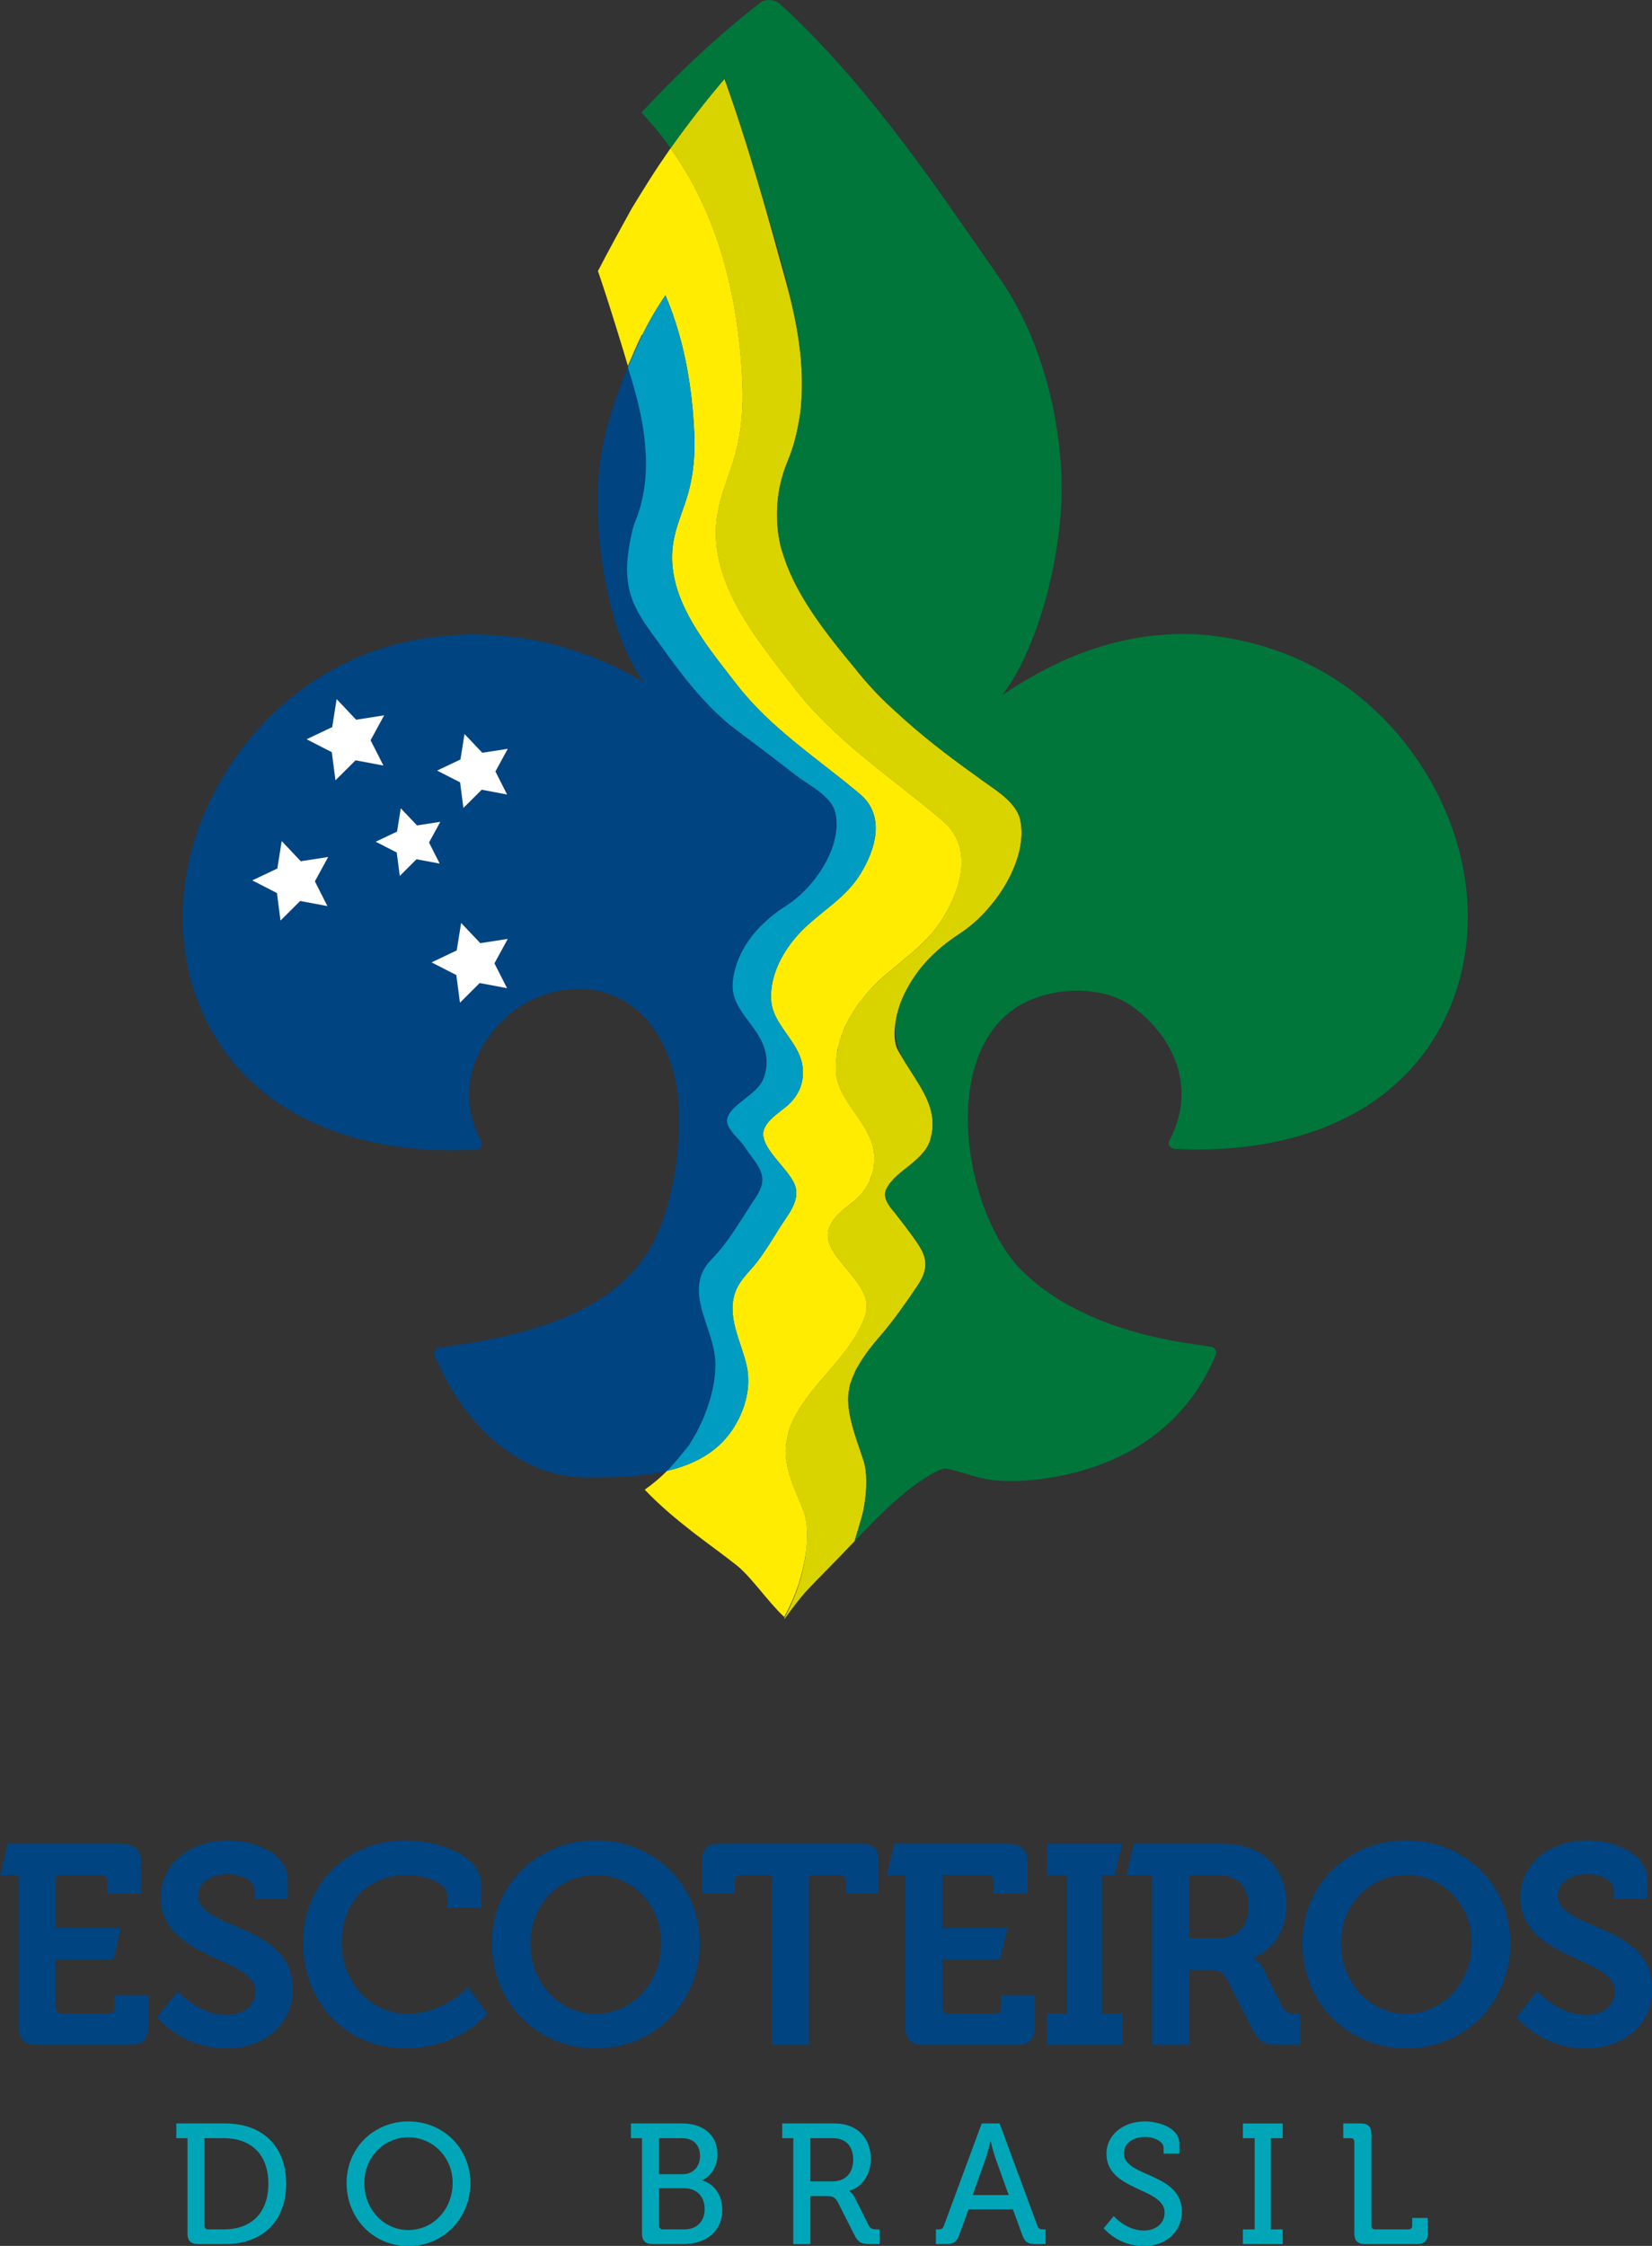 <?xml version="1.0" encoding="UTF-8" standalone="no"?>
<!-- Created with Inkscape (http://www.inkscape.org/) -->

<svg
   xmlns:dc="http://purl.org/dc/elements/1.1/"
   xmlns:cc="http://creativecommons.org/ns#"
   xmlns:rdf="http://www.w3.org/1999/02/22-rdf-syntax-ns#"
   xmlns:svg="http://www.w3.org/2000/svg"
   xmlns="http://www.w3.org/2000/svg"
   xmlns:sodipodi="http://sodipodi.sourceforge.net/DTD/sodipodi-0.dtd"
   xmlns:inkscape="http://www.inkscape.org/namespaces/inkscape"
   width="280.545mm"
   height="381.305mm"
   viewBox="0 0 994.056 1351.08"
   id="svg4757"
   version="1.1"
   inkscape:version="0.91 r13725"
   sodipodi:docname="escoteiros_do_brasil.svg">
  <rect x="0" y="0" width="994.056" height="1351.08" fill="#333333" stroke="none"/>
  <defs
     id="defs4759" />
  <sodipodi:namedview
     id="base"
     pagecolor="#ffffff"
     bordercolor="#666666"
     borderopacity="1.0"
     inkscape:pageopacity="0.0"
     inkscape:pageshadow="2"
     inkscape:zoom="0.35"
     inkscape:cx="-35.115087"
     inkscape:cy="817.15134"
     inkscape:document-units="px"
     inkscape:current-layer="layer1"
     showgrid="false"
     fit-margin-top="0"
     fit-margin-left="0"
     fit-margin-right="0"
     fit-margin-bottom="0"
     inkscape:window-width="1600"
     inkscape:window-height="874"
     inkscape:window-x="1280"
     inkscape:window-y="0"
     inkscape:window-maximized="1" />
  <g
     inkscape:label="Camada 1"
     inkscape:groupmode="layer"
     id="layer1"
     transform="translate(39.885,1.566)">
    <g
       transform="matrix(4.838,0,0,4.838,-1543.033,-273.903)"
       id="Layer1001">
      <g
         id="Layer1002">
        <path
           inkscape:connector-curvature="0"
           id="path7"
           style="fill:#00a6b7;fill-rule:evenodd"
           d="m 334.012,322.158 -1.385,0 0,-1.83 6.075,0 c 4.567,0 7.582,2.742 7.582,7.479 0,4.76 -3.015,7.518 -7.582,7.518 l -3.334,0 c -0.958,0 -1.356,-0.402 -1.356,-1.357 l 0,-11.809 z m 2.589,11.342 0,0 1.953,0 c 3.338,0 5.522,-1.998 5.522,-5.693 0,-3.671 -2.209,-5.648 -5.522,-5.648 l -2.421,0 0,10.876 c 0,0.295 0.171,0.466 0.468,0.466 z" />
        <path
           inkscape:connector-curvature="0"
           id="path9"
           style="fill:#00a6b7;fill-rule:evenodd"
           d="m 361.491,320.076 c 4.335,0 7.711,3.335 7.711,7.647 0,4.419 -3.376,7.859 -7.711,7.859 -4.332,0 -7.687,-3.439 -7.687,-7.859 0,-4.312 3.355,-7.647 7.687,-7.647 z m 0,13.507 0,0 c 3.041,0 5.504,-2.548 5.504,-5.859 0,-3.208 -2.463,-5.673 -5.504,-5.673 -3.034,0 -5.48,2.465 -5.48,5.673 0,3.312 2.445,5.859 5.48,5.859 z" />
        <path
           inkscape:connector-curvature="0"
           id="path11"
           style="fill:#00a6b7;fill-rule:evenodd"
           d="m 390.546,322.158 -1.38,0 0,-1.83 6.413,0 c 2.526,0 4.352,1.407 4.352,3.826 0,1.635 -0.87,2.739 -1.867,3.229 l 0,0.042 c 1.591,0.465 2.461,1.951 2.461,3.635 0,2.822 -2.163,4.264 -4.819,4.264 l -3.804,0 c -0.956,0 -1.356,-0.402 -1.356,-1.357 l 0,-11.809 z m 5.054,4.482 0,0 c 1.316,0 2.164,-0.959 2.164,-2.269 0,-1.322 -0.804,-2.213 -2.206,-2.213 l -2.889,0 0,4.482 2.931,0 z m -2.465,6.86 0,0 2.679,0 c 1.591,0 2.526,-1.02 2.526,-2.547 0,-1.533 -0.997,-2.572 -2.526,-2.572 l -3.145,0 0,4.653 c 0,0.295 0.169,0.466 0.466,0.466 z" />
        <path
           inkscape:connector-curvature="0"
           id="path13"
           style="fill:#00a6b7;fill-rule:evenodd"
           d="m 409.362,322.158 -1.381,0 0,-1.83 6.543,0 c 2.632,0 4.476,1.659 4.476,4.402 0,2.504 -1.634,3.735 -2.694,3.97 l 0,0.041 c 0,0 0.38,0.19 0.638,0.68 l 1.804,3.592 c 0.212,0.444 0.554,0.488 1.064,0.488 l 0.274,0 0,1.824 -1.039,0 c -1.17,0 -1.595,-0.147 -2.081,-1.123 l -2.04,-4.035 c -0.384,-0.703 -0.658,-0.811 -1.488,-0.811 l -1.957,0 0,5.97 -2.119,0 0,-13.166 z m 4.884,5.372 0,0 c 1.615,0 2.568,-1.038 2.568,-2.718 0,-1.677 -0.953,-2.654 -2.523,-2.654 l -2.81,0 0,5.372 2.765,0 z" />
        <path
           inkscape:connector-curvature="0"
           id="path15"
           style="fill:#00a6b7;fill-rule:evenodd"
           d="m 427.1,333.5 0.295,0 c 0.382,0 0.576,-0.086 0.703,-0.466 l 4.698,-12.706 2.228,0 4.696,12.706 c 0.122,0.38 0.337,0.466 0.697,0.466 l 0.324,0 0,1.824 -1.196,0 c -1.06,0 -1.399,-0.254 -1.741,-1.231 l -1.125,-3.082 -5.519,0 -1.127,3.082 c -0.36,0.977 -0.7,1.231 -1.762,1.231 l -1.17,0 0,-1.824 z m 9.05,-4.272 0,0 -1.636,-4.566 c -0.279,-0.785 -0.597,-2.1 -0.597,-2.1 l -0.042,0 c 0,0 -0.295,1.314 -0.571,2.1 l -1.634,4.566 4.48,0 z" />
        <path
           inkscape:connector-curvature="0"
           id="path17"
           style="fill:#00a6b7;fill-rule:evenodd"
           d="m 449.222,331.846 c 0,0 1.528,1.8 3.759,1.8 1.404,0 2.567,-0.848 2.567,-2.231 0,-3.142 -7.238,-2.656 -7.238,-7.326 0,-2.25 1.975,-4.014 4.798,-4.014 1.592,0 4.27,0.723 4.27,2.761 l 0,1.23 -1.957,0 0,-0.699 c 0,-0.785 -1.122,-1.357 -2.313,-1.357 -1.613,0 -2.633,0.891 -2.633,2.015 0,3.035 7.221,2.358 7.221,7.285 0,2.289 -1.785,4.269 -4.757,4.269 -3.186,0 -4.971,-2.229 -4.971,-2.229 l 1.254,-1.507 z" />
        <path
           inkscape:connector-curvature="0"
           id="path19"
           style="fill:#00a6b7;fill-rule:evenodd"
           d="m 465.279,333.5 1.467,0 0,-11.342 -1.467,0 0,-1.83 4.95,0 0,1.83 -1.468,0 0,11.342 1.468,0 0,1.824 -4.95,0 0,-1.824 z" />
        <path
           inkscape:connector-curvature="0"
           id="path21"
           style="fill:#00a6b7;fill-rule:evenodd"
           d="m 479.144,322.628 c 0,-0.324 -0.172,-0.47 -0.469,-0.47 l -0.913,0 0,-1.83 2.146,0 c 0.954,0 1.356,0.405 1.356,1.362 l 0,11.344 c 0,0.295 0.171,0.466 0.47,0.466 l 4.14,0 c 0.301,0 0.47,-0.171 0.47,-0.466 l 0,-0.96 1.93,0 0,1.893 c 0,0.955 -0.403,1.357 -1.361,1.357 l -6.412,0 c -0.954,0 -1.357,-0.402 -1.357,-1.357 l 0,-11.338 z" />
      </g>
      <g
         id="Layer1003">
        <path
           inkscape:connector-curvature="0"
           id="path24"
           style="fill:#004482;fill-rule:evenodd"
           d="m 313.012,289.468 -2.292,0 0.927,-3.91 14.187,0 c 1.657,0 2.393,0.738 2.393,2.395 l 0,3.805 -4.19,0 0,-1.514 c 0,-0.496 -0.281,-0.775 -0.773,-0.775 l -5.637,0 0,6.551 8.102,0 -0.929,3.915 -7.173,0 0,5.948 c 0,0.492 0.28,0.775 0.774,0.775 l 5.774,0 c 0.497,0 0.776,-0.283 0.776,-0.775 l 0,-1.514 4.194,0 0,3.807 c 0,1.69 -0.742,2.396 -2.396,2.396 l -11.344,0 c -1.689,0 -2.393,-0.707 -2.393,-2.396 l 0,-18.707 z" />
        <path
           inkscape:connector-curvature="0"
           id="path26"
           style="fill:#004482;fill-rule:evenodd"
           d="m 332.811,303.875 c 0,0 2.573,2.958 6.061,2.958 1.899,0 3.594,-1.021 3.594,-2.958 0,-4.261 -11.768,-3.911 -11.768,-11.694 0,-4.052 3.522,-7.045 8.35,-7.045 2.921,0 7.434,1.374 7.434,4.933 l 0,2.321 -4.157,0 0,-1.125 c 0,-1.162 -1.657,-1.938 -3.313,-1.938 -2.114,0 -3.667,1.095 -3.667,2.677 0,4.264 11.77,3.419 11.77,11.624 0,3.983 -3.065,7.364 -8.313,7.364 -5.531,0 -8.597,-3.875 -8.597,-3.875 l 2.606,-3.241 z" />
        <path
           inkscape:connector-curvature="0"
           id="path28"
           style="fill:#004482;fill-rule:evenodd"
           d="m 361.079,285.136 c 3.203,0 9.475,1.336 9.475,5.601 l 0,2.782 -4.194,0 0,-1.41 c 0,-1.833 -2.994,-2.675 -5.181,-2.675 -4.47,0 -7.992,3.201 -7.992,8.417 0,4.899 3.593,8.842 8.136,8.842 4.719,0 7.573,-3.311 7.573,-3.311 l 2.429,3.311 c 0,0 -3.628,4.299 -10.075,4.299 -7.644,0 -12.855,-5.742 -12.855,-13.14 0,-7.221 5.424,-12.715 12.682,-12.715 z" />
        <path
           inkscape:connector-curvature="0"
           id="path30"
           style="fill:#004482;fill-rule:evenodd"
           d="m 384.803,285.136 c 7.362,0 12.928,5.601 12.928,12.751 0,7.362 -5.565,13.104 -12.928,13.104 -7.366,0 -12.929,-5.742 -12.929,-13.104 0,-7.15 5.563,-12.751 12.929,-12.751 z m 0,21.557 0,0 c 4.508,0 8.136,-3.801 8.136,-8.806 0,-4.793 -3.628,-8.453 -8.136,-8.453 -4.512,0 -8.139,3.66 -8.139,8.453 0,5.005 3.627,8.806 8.139,8.806 z" />
        <path
           inkscape:connector-curvature="0"
           id="path32"
           style="fill:#004482;fill-rule:evenodd"
           d="m 406.69,289.468 -3.836,0 c -0.497,0 -0.775,0.28 -0.775,0.775 l 0,1.514 -4.052,0 0,-3.942 c 0,-1.66 0.564,-2.257 2.254,-2.257 l 17.438,0 c 1.691,0 2.254,0.597 2.254,2.257 l 0,3.942 -4.051,0 0,-1.514 c 0,-0.496 -0.281,-0.775 -0.774,-0.775 l -3.842,0 0,21.104 -4.615,0 0,-21.104 z" />
        <path
           inkscape:connector-curvature="0"
           id="path34"
           style="fill:#004482;fill-rule:evenodd"
           d="m 423.279,289.468 -2.288,0 0.925,-3.91 14.187,0 c 1.653,0 2.396,0.738 2.396,2.395 l 0,3.805 -4.194,0 0,-1.514 c 0,-0.496 -0.281,-0.775 -0.772,-0.775 l -5.641,0 0,6.551 8.105,0 -0.932,3.915 -7.173,0 0,5.948 c 0,0.492 0.287,0.775 0.777,0.775 l 5.777,0 c 0.49,0 0.776,-0.283 0.776,-0.775 l 0,-1.514 4.191,0 0,3.807 c 0,1.69 -0.738,2.396 -2.393,2.396 l -11.344,0 c -1.691,0 -2.396,-0.707 -2.396,-2.396 l 0,-18.707 z" />
        <path
           inkscape:connector-curvature="0"
           id="path36"
           style="fill:#004482;fill-rule:evenodd"
           d="m 440.886,306.658 2.5,0 0,-17.189 -2.5,0 0,-3.91 9.371,0 -0.929,3.91 -1.574,0 0,17.189 2.503,0 0,3.914 -9.371,0 0,-3.914 z" />
        <path
           inkscape:connector-curvature="0"
           id="path38"
           style="fill:#004482;fill-rule:evenodd"
           d="m 453.995,289.468 -3.216,0 0.927,-3.91 11.204,0 c 4.579,0 7.787,2.817 7.787,7.536 0,4.51 -3.103,6.377 -4.155,6.588 l 0,0.074 c 0,0 0.772,0.351 1.229,1.269 l 2.433,4.825 c 0.387,0.737 0.983,0.808 1.759,0.808 l 0.457,0 0,3.914 -2.427,0 c -1.867,0 -2.679,-0.285 -3.489,-1.869 l -3.205,-6.308 c -0.53,-0.983 -1.06,-1.159 -2.36,-1.159 l -2.33,0 0,9.336 -4.615,0 0,-21.104 z m 8.282,7.819 0,0 c 2.324,0 3.696,-1.443 3.696,-3.942 0,-2.469 -1.372,-3.877 -3.626,-3.877 l -3.738,0 0,7.819 3.668,0 z" />
        <path
           inkscape:connector-curvature="0"
           id="path40"
           style="fill:#004482;fill-rule:evenodd"
           d="m 485.609,285.136 c 7.366,0 12.929,5.601 12.929,12.751 0,7.362 -5.563,13.104 -12.929,13.104 -7.362,0 -12.926,-5.742 -12.926,-13.104 0,-7.15 5.563,-12.751 12.926,-12.751 z m 0,21.557 0,0 c 4.512,0 8.14,-3.801 8.14,-8.806 0,-4.793 -3.628,-8.453 -8.14,-8.453 -4.508,0 -8.135,3.66 -8.135,8.453 0,5.005 3.627,8.806 8.135,8.806 z" />
        <path
           inkscape:connector-curvature="0"
           id="path42"
           style="fill:#004482;fill-rule:evenodd"
           d="m 501.903,303.875 c 0,0 2.573,2.958 6.058,2.958 1.903,0 3.597,-1.021 3.597,-2.958 0,-4.261 -11.769,-3.911 -11.769,-11.694 0,-4.052 3.524,-7.045 8.351,-7.045 2.92,0 7.43,1.374 7.43,4.933 l 0,2.321 -4.156,0 0,-1.125 c 0,-1.162 -1.656,-1.938 -3.309,-1.938 -2.116,0 -3.666,1.095 -3.666,2.677 0,4.264 11.767,3.419 11.767,11.624 0,3.983 -3.065,7.364 -8.312,7.364 -5.533,0 -8.598,-3.875 -8.598,-3.875 l 2.607,-3.241 z" />
      </g>
      <g
         id="Layer1004">
        <g
           id="Layer1005">
          <path
             inkscape:connector-curvature="0"
             id="path46"
             style="fill:none"
             d="m 415.647,184.31 c -0.032,0.076 -0.059,0.158 -0.09,0.238 0.147,-0.351 0.318,-0.683 0.463,-1.032 -0.018,0.032 -0.038,0.061 -0.054,0.097 -0.058,0.122 -0.268,0.58 -0.319,0.697 z" />
        </g>
        <g
           id="Layer1006">
          <path
             inkscape:connector-curvature="0"
             id="path49"
             style="fill:none"
             d="m 416.841,182.054 c 0.258,-0.406 0.535,-0.796 0.825,-1.179 -0.076,0.099 -0.159,0.189 -0.227,0.29 -0.207,0.286 -0.401,0.586 -0.598,0.889 z" />
        </g>
        <g
           id="Layer1007">
          <path
             inkscape:connector-curvature="0"
             id="path52"
             style="fill:none"
             d="m 414.781,187.401 c 0.043,-0.314 0.105,-0.622 0.176,-0.933 -0.03,0.135 -0.081,0.262 -0.105,0.397 -0.036,0.174 -0.047,0.358 -0.071,0.536 z" />
        </g>
        <g
           id="Layer1008">
          <path
             inkscape:connector-curvature="0"
             id="path55"
             style="fill:none"
             d="m 415.25,185.408 c 0.059,-0.187 0.114,-0.375 0.182,-0.555 -0.036,0.096 -0.076,0.195 -0.113,0.292 -0.029,0.087 -0.042,0.177 -0.069,0.263 z" />
        </g>
        <g
           id="Layer1009">
          <path
             inkscape:connector-curvature="0"
             id="path58"
             style="fill:none"
             d="m 428.324,169.857 c -0.113,0.205 -0.228,0.399 -0.346,0.593 -2.169,3.543 -5.464,5.359 -8.354,8.172 -0.601,0.587 -1.149,1.225 -1.671,1.884 0.514,-0.652 1.066,-1.279 1.664,-1.863 2.882,-2.814 6.181,-4.629 8.354,-8.172 0.117,-0.191 0.234,-0.392 0.349,-0.592 0.078,-0.125 0.103,-0.157 0.116,-0.213 -0.004,0.01 -0.009,0.022 -0.014,0.024 0,0 -0.011,0.02 -0.099,0.168 z" />
        </g>
        <g
           id="Layer1010">
          <path
             inkscape:connector-curvature="0"
             id="path61"
             style="fill:none"
             d="m 391.88,95.502 c 0.306,-0.525 0.623,-1.042 0.955,-1.553 -0.276,0.424 -0.604,0.952 -0.955,1.553 z" />
        </g>
        <g
           id="Layer1011">
          <path
             inkscape:connector-curvature="0"
             id="path64"
             style="fill:none"
             d="m 404.046,214.163 c 0.317,-0.359 0.635,-0.722 0.922,-1.105 -0.306,0.413 -0.649,0.797 -0.991,1.182 0.024,-0.028 0.045,-0.051 0.069,-0.076 z" />
        </g>
        <g
           id="Layer1012">
          <path
             inkscape:connector-curvature="0"
             id="path67"
             style="fill:none"
             d="m 403.466,230.316 c 0.029,-0.111 0.045,-0.227 0.066,-0.34 -0.026,0.131 -0.048,0.262 -0.083,0.388 0.007,-0.016 0.014,-0.031 0.018,-0.048 z" />
        </g>
        <g
           id="Layer1013">
          <path
             inkscape:connector-curvature="0"
             id="path70"
             style="fill:none"
             d="m 405.862,196.387 c -0.164,0.306 -0.266,0.64 -0.247,1.001 -0.018,-0.361 0.083,-0.696 0.247,-1.001 z" />
        </g>
        <g
           id="Layer1014">
          <path
             inkscape:connector-curvature="0"
             id="path73"
             style="fill:none"
             d="m 392.897,93.852 c 0.173,-0.27 0.346,-0.53 0.526,-0.793 -0.091,0.133 -0.274,0.409 -0.526,0.793 z" />
        </g>
        <g
           id="Layer1015">
          <path
             inkscape:connector-curvature="0"
             id="path76"
             style="fill:none"
             d="m 415.613,206.678 c -0.095,0.074 -0.155,0.143 -0.241,0.225 0.075,-0.07 0.151,-0.14 0.231,-0.209 0.521,-0.421 1.077,-0.812 1.569,-1.267 0.108,-0.096 0.2,-0.203 0.299,-0.306 -0.097,0.094 -0.186,0.199 -0.289,0.293 -0.497,0.452 -1.047,0.842 -1.568,1.265 z" />
        </g>
        <g
           id="Layer1016">
          <path
             inkscape:connector-curvature="0"
             id="path79"
             style="fill:none"
             d="m 425.274,199.876 c -0.49,0.535 -1.084,1.029 -1.667,1.495 -0.026,0.02 -0.052,0.042 -0.076,0.058 1.195,-0.921 2.384,-1.843 2.863,-3.341 0.02,-0.07 0.02,-0.135 0.036,-0.204 -0.017,0.069 -0.029,0.135 -0.052,0.207 -0.211,0.668 -0.611,1.253 -1.104,1.784 z" />
        </g>
        <g
           id="Layer1017">
          <path
             inkscape:connector-curvature="0"
             id="path82"
             style="fill:none"
             d="m 419.005,202.827 c 0.062,-0.153 0.076,-0.32 0.121,-0.479 -0.086,0.28 -0.16,0.566 -0.286,0.833 0.055,-0.119 0.117,-0.233 0.165,-0.354 z" />
        </g>
        <g
           id="Layer1018">
          <path
             inkscape:connector-curvature="0"
             id="path85"
             style="fill:none"
             d="m 402.244,216.697 c 0.151,-0.371 0.357,-0.718 0.585,-1.046 -0.04,0.056 -0.081,0.11 -0.121,0.169 -0.178,0.279 -0.34,0.57 -0.464,0.877 z" />
        </g>
        <g
           id="Layer1019">
          <path
             inkscape:connector-curvature="0"
             id="path88"
             style="fill:none"
             d="m 420.788,204.617 c -0.04,0.289 0.005,0.581 0.115,0.869 0.143,0.383 0.395,0.76 0.683,1.134 0.101,0.126 0.211,0.245 0.318,0.364 -0.1,-0.126 -0.2,-0.252 -0.304,-0.383 -0.289,-0.369 -0.545,-0.746 -0.685,-1.136 -0.113,-0.285 -0.153,-0.577 -0.115,-0.87 0.016,-0.094 0.036,-0.189 0.068,-0.283 0.085,-0.234 0.216,-0.457 0.366,-0.678 -0.155,0.221 -0.294,0.443 -0.375,0.682 -0.038,0.1 -0.059,0.198 -0.072,0.301 z" />
        </g>
        <g
           id="Layer1020">
          <path
             inkscape:connector-curvature="0"
             id="path91"
             style="fill:none"
             d="m 425.519,212.171 c 0.204,0.484 0.308,0.992 0.264,1.551 -0.007,0.074 -0.016,0.151 -0.025,0.227 -0.094,0.649 -0.383,1.371 -0.951,2.209 -0.06,0.087 -0.119,0.182 -0.181,0.276 0.068,-0.096 0.127,-0.189 0.189,-0.281 0.568,-0.832 0.864,-1.554 0.952,-2.203 0.016,-0.082 0.025,-0.168 0.03,-0.248 0.037,-0.554 -0.064,-1.062 -0.263,-1.547 -0.227,-0.56 -0.573,-1.096 -0.969,-1.656 -0.195,-0.283 -0.401,-0.545 -0.608,-0.82 0.206,0.289 0.408,0.565 0.594,0.836 0.393,0.564 0.739,1.099 0.967,1.658 z" />
        </g>
        <g
           id="Layer1021">
          <path
             inkscape:connector-curvature="0"
             id="path94"
             style="fill:none"
             d="m 421.943,202.781 c 0.007,-0.004 0.012,-0.006 0.014,-0.014 -10e-4,0.005 -0.007,0.011 -0.012,0.014 0,0 0,0 -0.002,8e-4 z" />
        </g>
        <g
           id="Layer1022">
          <path
             inkscape:connector-curvature="0"
             id="path97"
             style="fill:none"
             d="m 397.409,70.273 c 1.087,-1.391 2.221,-2.789 3.4,-4.173 0.77,2.145 1.498,4.294 2.186,6.44 0.689,2.133 1.336,4.268 1.964,6.389 0.625,2.109 1.222,4.211 1.806,6.289 0.576,2.069 1.145,4.127 1.705,6.151 0.5,1.819 0.95,3.686 1.294,5.578 0.169,0.935 0.315,1.877 0.428,2.821 -0.113,-0.95 -0.245,-1.903 -0.417,-2.839 -1.111,-6.096 -3.047,-12.088 -4.8,-18.021 -0.63,-2.119 -1.282,-4.254 -1.966,-6.386 -0.686,-2.148 -1.419,-4.297 -2.189,-6.441 -1.179,1.384 -2.311,2.779 -3.399,4.171 -1.088,1.394 -2.123,2.786 -3.1,4.164 -0.071,0.1 -0.141,0.203 -0.211,0.3 l -0.004,0.003 c 0.069,-0.097 0.135,-0.192 0.202,-0.287 0.976,-1.377 2.018,-2.771 3.101,-4.162 z" />
        </g>
        <g
           id="Layer1023">
          <path
             inkscape:connector-curvature="0"
             id="path100"
             style="fill:none"
             d="m 408.534,113.966 c -1.25,3.095 -1.522,6.662 -0.818,9.922 0.131,0.604 0.321,1.191 0.528,1.771 -0.197,-0.596 -0.383,-1.191 -0.514,-1.792 -0.704,-3.258 -0.432,-6.827 0.818,-9.92 0.031,-0.079 0.066,-0.16 0.097,-0.241 0.349,-0.82 0.617,-1.657 0.862,-2.502 -0.245,0.845 -0.526,1.683 -0.873,2.504 -0.031,0.07 -0.061,0.16 -0.1,0.259 z" />
        </g>
        <g
           id="Layer1024">
          <path
             inkscape:connector-curvature="0"
             id="path103"
             style="fill:none"
             d="m 421.967,184.484 c -0.04,1.003 0.103,1.781 0.331,2.227 0.229,0.461 0.49,0.898 0.764,1.327 0.205,0.366 0.435,0.718 0.669,1.066 -0.228,-0.355 -0.453,-0.718 -0.661,-1.085 -0.081,-0.143 -0.16,-0.289 -0.234,-0.434 -1.131,-2.188 -0.937,-4.433 -0.086,-6.691 0.217,-0.564 0.486,-1.151 0.812,-1.748 -0.324,0.598 -0.604,1.185 -0.823,1.754 -0.509,1.344 -0.727,2.578 -0.771,3.584 z" />
        </g>
        <g
           id="Layer1025">
          <path
             inkscape:connector-curvature="0"
             id="path106"
             style="fill:none"
             d="m 435.292,155.098 c 0.574,0.46 1.096,0.956 1.507,1.509 0.41,0.545 0.709,1.143 0.828,1.803 0.14,0.762 0.159,1.553 0.076,2.363 -0.052,0.484 -0.135,0.973 -0.256,1.469 -0.329,1.316 -0.891,2.643 -1.615,3.91 -0.727,1.266 -1.626,2.467 -2.616,3.537 -0.987,1.07 -2.078,2.002 -3.189,2.723 -2.049,1.324 -3.613,2.773 -4.794,4.224 -0.145,0.178 -0.268,0.356 -0.402,0.534 0.133,-0.178 0.266,-0.359 0.412,-0.536 1.18,-1.448 2.748,-2.9 4.793,-4.224 1.113,-0.723 2.204,-1.654 3.191,-2.729 0.994,-1.066 1.892,-2.266 2.618,-3.534 0.727,-1.266 1.285,-2.591 1.609,-3.911 0.123,-0.496 0.215,-0.994 0.267,-1.482 0.075,-0.808 0.059,-1.6 -0.083,-2.36 -0.116,-0.663 -0.414,-1.26 -0.823,-1.804 -0.414,-0.553 -0.936,-1.051 -1.507,-1.512 -0.576,-0.466 -1.198,-0.897 -1.799,-1.318 -0.497,-0.345 -0.994,-0.701 -1.49,-1.056 0.452,0.355 0.959,0.711 1.477,1.074 0.604,0.419 1.222,0.852 1.797,1.321 z" />
        </g>
        <g
           id="Layer1026">
          <path
             inkscape:connector-curvature="0"
             id="path109"
             style="fill:none"
             d="m 422.033,144.704 c -1.608,-1.503 -3.138,-3.07 -4.506,-4.724 -0.144,-0.172 -0.299,-0.362 -0.447,-0.54 0.148,0.186 0.283,0.376 0.432,0.558 1.442,1.739 2.967,3.352 4.521,4.706 z" />
        </g>
        <g
           id="Layer1027">
          <path
             inkscape:connector-curvature="0"
             id="path112"
             style="fill:none"
             d="m 402.231,176.429 c 0.055,-0.176 0.107,-0.349 0.172,-0.527 -0.055,0.148 -0.169,0.348 -0.176,0.518 0,0.004 0.004,0.005 0.004,0.01 z" />
        </g>
        <g
           id="Layer1028">
          <path
             inkscape:connector-curvature="0"
             id="path115"
             style="fill:none"
             d="m 394.916,237.796 c 0.045,-0.055 0.097,-0.098 0.138,-0.154 0.2,-0.246 0.387,-0.501 0.591,-0.737 0.007,-0.009 0.019,-0.022 0.024,-0.026 -0.008,0.004 -0.019,0.008 -0.031,0.014 -0.227,0.305 -0.472,0.605 -0.722,0.904 z" />
        </g>
        <g
           id="Layer1029">
          <path
             inkscape:connector-curvature="0"
             id="path118"
             style="fill:none"
             d="m 399.651,226.698 c -0.085,1.16 -0.319,2.473 -0.73,3.854 0.385,-1.246 0.661,-2.555 0.73,-3.854 z" />
        </g>
        <g
           id="Layer1030">
          <path
             inkscape:connector-curvature="0"
             id="path121"
             style="fill:none"
             d="m 397.274,234.5 c 0.042,-0.071 0.072,-0.149 0.112,-0.224 -0.092,0.174 -0.186,0.342 -0.283,0.514 0.057,-0.097 0.119,-0.19 0.171,-0.29 z" />
        </g>
        <g
           id="Layer1031">
          <path
             inkscape:connector-curvature="0"
             id="path124"
             style="fill:none"
             d="m 395.728,116.654 c 0,0.001 -0.002,0.01 -0.002,0.014 0,0.026 0.009,0.048 0.012,0.072 -0.003,-0.028 -0.007,-0.059 -0.01,-0.086 z" />
        </g>
        <g
           id="Layer1032">
          <path
             inkscape:connector-curvature="0"
             id="path127"
             style="fill:none"
             d="m 402.924,215.518 c 0.059,-0.085 0.121,-0.162 0.18,-0.243 -0.034,0.045 -0.069,0.088 -0.103,0.127 -0.024,0.039 -0.049,0.076 -0.076,0.116 z" />
        </g>
        <g
           id="Layer1033">
          <path
             inkscape:connector-curvature="0"
             id="path130"
             style="fill:none"
             d="m 395.855,118.747 c 0,0.016 0.004,0.036 0.004,0.05 -0.004,-0.223 -0.007,-0.449 -0.018,-0.676 -0.022,0.12 0,0.255 0.007,0.379 0.004,0.083 0.007,0.164 0.007,0.247 z" />
        </g>
        <g
           id="Layer1034">
          <path
             inkscape:connector-curvature="0"
             id="path133"
             style="fill:none"
             d="m 396.373,236.014 c 0.059,-0.091 0.113,-0.193 0.172,-0.288 -0.09,0.141 -0.179,0.285 -0.273,0.426 0.038,-0.053 0.083,-0.106 0.101,-0.138 z" />
        </g>
        <g
           id="Layer1035">
          <path
             inkscape:connector-curvature="0"
             id="path136"
             style="fill:none"
             d="m 407.281,194.839 c 0.133,-0.109 0.268,-0.219 0.403,-0.322 0.087,-0.07 0.173,-0.143 0.263,-0.208 -0.093,0.066 -0.182,0.142 -0.274,0.214 -0.13,0.103 -0.263,0.207 -0.391,0.317 z" />
        </g>
        <g
           id="Layer1036">
          <path
             inkscape:connector-curvature="0"
             id="path139"
             style="fill:none"
             d="m 403.77,183.246 c 0.321,0.501 0.718,0.956 1.05,1.468 -0.318,-0.487 -0.685,-0.975 -1.05,-1.468 z" />
        </g>
        <g
           id="Layer1037">
          <path
             inkscape:connector-curvature="0"
             id="path142"
             style="fill:none"
             d="m 406.621,195.424 c 0.059,-0.056 0.113,-0.11 0.171,-0.166 -0.002,0.004 -0.009,0.005 -0.012,0.011 -0.052,0.052 -0.104,0.102 -0.159,0.155 z" />
        </g>
        <g
           id="Layer1038">
          <path
             inkscape:connector-curvature="0"
             id="path145"
             style="fill:none"
             d="m 406.621,179.42 c -0.011,0.101 -0.018,0.198 -0.021,0.297 -0.003,0.029 0.002,0.059 0,0.088 0.004,-0.124 0.007,-0.252 0.021,-0.38 0.021,-0.203 0.045,-0.408 0.077,-0.61 0.056,-0.341 0.131,-0.679 0.223,-1.012 -0.092,0.337 -0.167,0.673 -0.225,1.015 -0.03,0.201 -0.055,0.403 -0.075,0.603 z" />
        </g>
        <g
           id="Layer1039">
          <path
             inkscape:connector-curvature="0"
             id="path148"
             style="fill:none"
             d="m 395.859,118.969 c 0,-0.003 0.007,-0.007 0.007,-0.01 -0.003,-0.016 -0.003,-0.026 -0.003,-0.035 0,0.014 0.003,0.035 -0.004,0.045 z" />
        </g>
        <path
           inkscape:connector-curvature="0"
           id="path150"
           style="fill:#d9d300;fill-rule:evenodd"
           d="m 416.517,228.197 c 0.124,-0.396 0.281,-0.789 0.463,-1.172 0.067,-0.152 0.124,-0.311 0.196,-0.456 0.107,-0.193 0.225,-0.384 0.339,-0.569 0.759,-1.307 1.719,-2.5 2.706,-3.643 1.636,-1.901 3.003,-3.861 4.404,-5.924 0.061,-0.094 0.12,-0.189 0.181,-0.276 0.568,-0.838 0.857,-1.56 0.951,-2.209 0.01,-0.075 0.019,-0.152 0.025,-0.227 0.044,-0.559 -0.06,-1.067 -0.264,-1.551 -0.227,-0.558 -0.573,-1.094 -0.967,-1.658 -0.186,-0.272 -0.388,-0.547 -0.594,-0.836 -0.666,-0.908 -1.352,-1.802 -2.054,-2.693 -0.107,-0.119 -0.217,-0.238 -0.318,-0.364 -0.288,-0.374 -0.54,-0.751 -0.683,-1.134 -0.11,-0.288 -0.155,-0.58 -0.115,-0.869 0.014,-0.103 0.034,-0.201 0.072,-0.301 0.081,-0.238 0.22,-0.461 0.375,-0.682 0.01,-0.019 0.017,-0.041 0.031,-0.064 0.111,-0.157 0.241,-0.293 0.365,-0.438 0.103,-0.113 0.198,-0.238 0.311,-0.351 0.002,-8e-4 0.002,-8e-4 0.002,-8e-4 0.005,-0.003 0.011,-0.009 0.012,-0.014 0.487,-0.48 1.031,-0.909 1.574,-1.336 0.024,-0.016 0.05,-0.038 0.076,-0.058 0.583,-0.466 1.177,-0.96 1.667,-1.495 0.493,-0.531 0.893,-1.116 1.104,-1.784 0.022,-0.072 0.035,-0.138 0.052,-0.207 0.987,-3.438 -0.97,-6.03 -2.699,-8.781 -0.234,-0.349 -0.464,-0.7 -0.669,-1.066 -0.273,-0.429 -0.535,-0.866 -0.764,-1.327 -0.227,-0.445 -0.371,-1.224 -0.331,-2.227 0.045,-1.006 0.263,-2.24 0.771,-3.584 0.219,-0.568 0.499,-1.156 0.823,-1.754 0.318,-0.59 0.697,-1.191 1.132,-1.795 0.007,-0.008 0.011,-0.014 0.02,-0.024 0.036,-0.051 0.075,-0.103 0.117,-0.158 0.135,-0.178 0.257,-0.356 0.402,-0.534 1.181,-1.45 2.745,-2.9 4.794,-4.224 1.111,-0.721 2.202,-1.652 3.189,-2.723 0.99,-1.07 1.89,-2.271 2.616,-3.537 0.725,-1.267 1.286,-2.594 1.615,-3.91 0.121,-0.496 0.204,-0.984 0.256,-1.469 0.083,-0.81 0.064,-1.602 -0.076,-2.363 -0.119,-0.66 -0.418,-1.258 -0.828,-1.803 -0.411,-0.553 -0.933,-1.049 -1.507,-1.509 -0.574,-0.47 -1.192,-0.902 -1.797,-1.321 -0.518,-0.363 -1.024,-0.719 -1.477,-1.074 -3.423,-2.437 -6.869,-5.084 -9.986,-7.999 -1.554,-1.354 -3.079,-2.967 -4.521,-4.706 -0.149,-0.182 -0.283,-0.371 -0.432,-0.558 -3.307,-3.989 -7.169,-8.755 -8.836,-13.781 -0.207,-0.58 -0.397,-1.167 -0.528,-1.771 -0.704,-3.26 -0.432,-6.827 0.818,-9.922 0.038,-0.098 0.068,-0.188 0.1,-0.259 0.347,-0.822 0.628,-1.659 0.873,-2.504 0.047,-0.176 0.09,-0.356 0.135,-0.532 0.177,-0.68 0.321,-1.37 0.438,-2.067 0.038,-0.24 0.087,-0.483 0.121,-0.729 0.029,-0.226 0.058,-0.454 0.081,-0.682 0.032,-0.287 0.05,-0.575 0.075,-0.863 0.032,-0.456 0.067,-0.913 0.081,-1.372 0.005,-0.212 0.002,-0.428 0.005,-0.639 0.004,-0.521 0.004,-1.042 -0.017,-1.565 -0.002,-0.098 -0.011,-0.192 -0.014,-0.288 -0.045,-0.884 -0.111,-1.767 -0.216,-2.654 -0.002,-0.014 -0.006,-0.032 -0.006,-0.044 -0.113,-0.944 -0.259,-1.886 -0.428,-2.821 -0.344,-1.892 -0.794,-3.759 -1.294,-5.578 -0.56,-2.024 -1.129,-4.082 -1.705,-6.151 -0.584,-2.078 -1.181,-4.18 -1.806,-6.289 -0.628,-2.121 -1.275,-4.256 -1.964,-6.389 -0.688,-2.146 -1.415,-4.295 -2.186,-6.44 -1.179,1.384 -2.312,2.782 -3.4,4.173 -1.084,1.391 -2.126,2.786 -3.101,4.162 -0.067,0.095 -0.133,0.19 -0.202,0.287 2.972,4.199 5.175,8.957 6.593,13.986 1.408,4.97 2.121,10.127 2.337,15.291 0.117,2.892 -0.106,5.819 -0.846,8.629 -0.662,2.516 -1.773,4.836 -2.233,7.414 -1.483,8.243 4.726,15.54 9.48,21.725 5.107,6.654 12.124,11.153 18.447,16.528 3.616,3.032 2.607,7.654 0.562,11.354 -0.007,0.013 -0.007,0.013 -0.01,0.015 -0.014,0.056 -0.038,0.088 -0.116,0.213 -0.115,0.2 -0.233,0.401 -0.349,0.592 -2.173,3.543 -5.472,5.357 -8.354,8.172 -0.598,0.584 -1.149,1.211 -1.664,1.863 -0.097,0.125 -0.193,0.246 -0.286,0.37 -0.29,0.383 -0.567,0.772 -0.825,1.179 -0.01,0.014 -0.02,0.033 -0.029,0.047 -0.121,0.189 -0.233,0.383 -0.347,0.576 -0.159,0.278 -0.314,0.556 -0.445,0.839 -0.145,0.349 -0.316,0.681 -0.463,1.032 -0.041,0.1 -0.081,0.203 -0.124,0.305 -0.068,0.18 -0.124,0.368 -0.182,0.555 -0.117,0.349 -0.207,0.702 -0.294,1.06 -0.07,0.311 -0.133,0.619 -0.176,0.933 -0.027,0.175 -0.055,0.353 -0.072,0.53 -0.038,0.401 -0.045,0.807 -0.038,1.211 0,0.11 -0.011,0.219 -0.003,0.33 0.185,3.861 4.383,6.369 4.76,10.325 0.039,0.484 0.014,0.963 -0.042,1.442 -0.007,0.07 -0.017,0.133 -0.028,0.204 -0.018,0.132 -0.02,0.261 -0.052,0.388 -0.038,0.182 -0.124,0.342 -0.18,0.517 -0.045,0.159 -0.059,0.326 -0.121,0.479 -0.048,0.121 -0.111,0.234 -0.165,0.354 -0.018,0.042 -0.04,0.084 -0.056,0.127 -0.207,0.41 -0.459,0.802 -0.738,1.166 -0.014,0.016 -0.02,0.031 -0.032,0.051 -0.057,0.07 -0.117,0.14 -0.18,0.212 -0.023,0.031 -0.052,0.058 -0.076,0.093 -0.093,0.101 -0.196,0.193 -0.289,0.291 -0.099,0.103 -0.191,0.211 -0.299,0.306 -0.492,0.455 -1.048,0.846 -1.569,1.267 -0.079,0.069 -0.155,0.139 -0.231,0.209 -4.597,3.982 1.361,6.646 2.88,10.521 0.252,0.639 0.299,1.327 0.169,1.995 -0.063,0.337 -0.169,0.657 -0.297,0.972 -2.038,5.007 -6.874,8.075 -9.009,12.978 -0.264,0.599 -0.426,1.203 -0.522,1.809 -0.038,0.158 -0.074,0.328 -0.101,0.494 -0.113,0.707 -0.1,1.408 -0.012,2.108 0.01,0.07 0.019,0.138 0.034,0.207 0.106,0.741 0.304,1.474 0.549,2.198 0.131,0.401 0.279,0.798 0.437,1.191 0.371,0.945 0.78,1.873 1.126,2.768 0.246,0.623 0.405,1.45 0.448,2.428 0.012,0.215 0.014,0.446 0.014,0.68 -0.003,0.377 -0.024,0.77 -0.057,1.18 -0.036,0.476 -0.088,0.971 -0.166,1.484 -0.06,0.397 -0.143,0.807 -0.232,1.226 -0.187,0.86 -0.429,1.761 -0.748,2.686 -0.424,1.212 -0.975,2.463 -1.651,3.717 0.02,0.014 0.035,0.031 0.056,0.045 0.178,-0.246 0.355,-0.496 0.529,-0.733 0.28,-0.375 0.551,-0.746 0.818,-1.084 0.271,-0.35 0.53,-0.68 0.782,-0.983 0.255,-0.304 0.497,-0.58 0.729,-0.827 0.813,-0.858 1.712,-1.772 2.668,-2.75 0.951,-0.973 1.959,-2.002 2.985,-3.086 0.069,-0.074 0.131,-0.151 0.202,-0.22 0.043,-0.304 0.762,-2.373 1.078,-3.804 0.024,-0.137 0.059,-0.279 0.079,-0.414 0.107,-0.607 0.186,-1.197 0.232,-1.752 0.049,-0.561 0.069,-1.086 0.058,-1.582 -0.014,-0.988 -0.137,-1.821 -0.345,-2.455 -0.38,-1.135 -0.78,-2.252 -1.115,-3.341 -0.338,-1.089 -0.61,-2.157 -0.731,-3.196 -0.076,-0.648 -0.092,-1.28 -0.021,-1.905 0.01,-0.107 0.052,-0.21 0.068,-0.316 0.042,-0.27 0.083,-0.541 0.159,-0.805 0.012,-0.047 0.038,-0.088 0.052,-0.141 z" />
        <path
           inkscape:connector-curvature="0"
           id="path152"
           style="fill:#00763a;fill-rule:evenodd"
           d="m 491.636,160.217 c -2.182,-6.772 -6.41,-12.875 -11.874,-17.304 -5.064,-4.105 -11.211,-6.613 -17.601,-7.488 -7.666,-1.049 -15.246,0.746 -22.035,4.412 -1.606,0.864 -3.201,1.824 -4.777,2.89 0.594,-0.802 1.091,-1.558 1.512,-2.271 0.854,-1.435 1.385,-2.662 1.771,-3.569 0.939,-2.177 1.712,-4.514 2.329,-6.886 0.616,-2.371 1.074,-4.779 1.374,-7.061 0.297,-2.296 0.432,-4.462 0.406,-6.356 -0.033,-2.185 -0.213,-4.428 -0.558,-6.667 -0.328,-2.254 -0.818,-4.516 -1.457,-6.722 -0.645,-2.228 -1.439,-4.399 -2.389,-6.472 -0.958,-2.076 -2.071,-4.058 -3.334,-5.871 -1.788,-2.554 -3.661,-5.29 -5.648,-8.118 -1.994,-2.854 -4.107,-5.806 -6.347,-8.754 -2.259,-2.982 -4.646,-5.966 -7.176,-8.85 -2.564,-2.922 -5.27,-5.74 -8.139,-8.356 -0.087,-0.073 -0.18,-0.135 -0.281,-0.2 -0.099,-0.055 -0.204,-0.103 -0.319,-0.147 -0.113,-0.04 -0.234,-0.071 -0.355,-0.093 -0.123,-0.023 -0.247,-0.038 -0.369,-0.038 -0.1,-0.001 -0.199,0.005 -0.301,0.016 -0.099,0.014 -0.196,0.033 -0.293,0.059 -0.101,0.028 -0.19,0.062 -0.276,0.11 -0.092,0.045 -0.169,0.093 -0.249,0.152 -1.566,1.21 -3.145,2.511 -4.724,3.883 -1.579,1.374 -3.157,2.822 -4.71,4.322 -1.556,1.505 -3.091,3.058 -4.591,4.648 -0.25,0.268 -0.501,0.537 -0.751,0.806 1.315,1.388 2.525,2.865 3.63,4.422 -0.002,0.005 0,0.007 -0.002,0.007 l 0.002,-0.002 c 0,0 0,0.002 10e-4,0.005 l 0.004,0 c 0.07,-0.1 0.14,-0.204 0.211,-0.304 0.977,-1.379 2.012,-2.77 3.1,-4.164 1.089,-1.393 2.221,-2.787 3.399,-4.171 0.77,2.143 1.502,4.293 2.189,6.441 0.684,2.131 1.336,4.266 1.966,6.386 1.752,5.933 3.688,11.925 4.8,18.021 0.172,0.936 0.305,1.889 0.417,2.839 0,0.012 0.004,0.03 0.006,0.044 0.105,0.887 0.171,1.77 0.216,2.654 0.003,0.096 0.012,0.19 0.014,0.288 0.02,0.523 0.02,1.044 0.017,1.565 -0.003,0.211 0,0.426 -0.005,0.639 -0.014,0.459 -0.049,0.916 -0.081,1.372 -0.025,0.288 -0.042,0.576 -0.075,0.863 -0.022,0.228 -0.052,0.456 -0.081,0.682 -0.034,0.245 -0.083,0.488 -0.121,0.729 -0.117,0.697 -0.262,1.387 -0.438,2.067 -0.045,0.176 -0.088,0.355 -0.135,0.532 -0.245,0.845 -0.514,1.683 -0.862,2.502 -0.031,0.081 -0.065,0.162 -0.097,0.241 -1.25,3.093 -1.522,6.662 -0.818,9.92 0.132,0.601 0.318,1.196 0.514,1.792 1.667,5.026 5.529,9.791 8.836,13.781 0.148,0.178 0.303,0.368 0.447,0.54 1.368,1.653 2.897,3.221 4.506,4.724 3.117,2.915 6.564,5.562 9.986,7.999 0.496,0.355 0.993,0.711 1.49,1.056 0.601,0.421 1.222,0.853 1.799,1.318 0.571,0.461 1.093,0.959 1.507,1.512 0.409,0.544 0.707,1.141 0.823,1.804 0.142,0.761 0.158,1.552 0.083,2.36 -0.052,0.488 -0.144,0.987 -0.267,1.482 -0.324,1.32 -0.883,2.644 -1.609,3.911 -0.727,1.268 -1.624,2.468 -2.618,3.534 -0.987,1.074 -2.078,2.006 -3.191,2.729 -2.045,1.324 -3.612,2.775 -4.793,4.224 -0.147,0.177 -0.28,0.358 -0.412,0.536 -0.042,0.055 -0.081,0.107 -0.117,0.158 -0.009,0.01 -0.013,0.016 -0.02,0.024 -0.435,0.604 -0.814,1.205 -1.132,1.795 -0.326,0.598 -0.596,1.184 -0.812,1.748 -0.852,2.258 -1.045,4.503 0.086,6.691 0.074,0.145 0.153,0.291 0.234,0.434 0.209,0.367 0.434,0.73 0.661,1.085 1.729,2.751 3.686,5.343 2.699,8.781 -0.017,0.069 -0.017,0.135 -0.036,0.204 -0.48,1.498 -1.669,2.419 -2.863,3.341 -0.543,0.427 -1.087,0.857 -1.574,1.336 -10e-4,0.009 -0.007,0.011 -0.014,0.014 -0.113,0.113 -0.207,0.238 -0.311,0.351 -0.124,0.145 -0.254,0.281 -0.365,0.438 -0.015,0.023 -0.021,0.045 -0.031,0.064 -0.15,0.221 -0.281,0.443 -0.366,0.678 -0.031,0.094 -0.052,0.189 -0.068,0.283 -0.039,0.293 0.002,0.585 0.115,0.87 0.14,0.39 0.396,0.766 0.685,1.136 0.103,0.131 0.204,0.257 0.304,0.383 0.701,0.891 1.388,1.785 2.054,2.693 0.206,0.276 0.413,0.537 0.608,0.82 0.395,0.561 0.742,1.096 0.969,1.656 0.198,0.484 0.3,0.993 0.263,1.547 -0.006,0.08 -0.014,0.166 -0.03,0.248 -0.089,0.649 -0.385,1.371 -0.952,2.203 -0.062,0.093 -0.122,0.186 -0.189,0.281 -1.401,2.062 -2.769,4.022 -4.404,5.924 -0.987,1.142 -1.947,2.336 -2.706,3.643 -0.114,0.185 -0.231,0.377 -0.339,0.569 -0.072,0.145 -0.129,0.304 -0.196,0.456 -0.182,0.383 -0.339,0.775 -0.463,1.172 -0.014,0.053 -0.04,0.094 -0.052,0.141 -0.076,0.264 -0.117,0.535 -0.159,0.805 -0.014,0.1 -0.048,0.198 -0.058,0.299 -0.068,0.623 -0.053,1.256 0.024,1.904 0.117,1.036 0.393,2.104 0.731,3.196 0.333,1.09 0.74,2.209 1.116,3.341 0.204,0.634 0.331,1.472 0.342,2.454 0.014,0.496 -0.011,1.023 -0.056,1.581 -0.048,0.566 -0.124,1.156 -0.231,1.772 -0.024,0.124 -0.052,0.259 -0.083,0.397 -0.315,1.43 -1.036,3.498 -1.077,3.805 2.841,-2.982 6.147,-6.446 9.76,-8.424 0.65,-0.355 1.226,-0.668 1.849,-0.525 2.135,0.484 3.924,1.305 6.175,1.451 1.422,0.09 2.854,0.058 4.27,-0.072 0.691,-0.065 1.372,-0.151 2.054,-0.26 9.306,-1.463 17.082,-6.302 20.811,-15.387 0.037,-0.095 0.048,-0.185 0.03,-0.288 -0.012,-0.097 -0.055,-0.195 -0.118,-0.282 -0.058,-0.085 -0.143,-0.168 -0.235,-0.227 -0.093,-0.062 -0.209,-0.109 -0.342,-0.131 -0.367,-0.049 -0.716,-0.109 -1.073,-0.159 -0.357,-0.048 -0.713,-0.106 -1.063,-0.159 -7.52,-1.07 -15.717,-3.603 -21.297,-9.105 -7.593,-7.49 -10.93,-29.322 1.579,-33.921 3.818,-1.399 8.705,-1.365 12.102,1.037 0.618,0.438 1.229,0.938 1.817,1.505 0.583,0.553 1.139,1.179 1.647,1.847 0.512,0.669 0.971,1.397 1.358,2.167 0.387,0.768 0.708,1.585 0.935,2.442 0.221,0.857 0.353,1.753 0.375,2.678 0.018,0.929 -0.078,1.881 -0.311,2.863 -0.043,0.18 -0.093,0.364 -0.143,0.549 -0.229,0.803 -0.546,1.624 -0.97,2.455 -0.015,0.026 -0.028,0.053 -0.042,0.077 -0.012,0.028 -0.024,0.045 -0.034,0.068 -0.007,0.02 -0.018,0.039 -0.024,0.061 -0.011,0.018 -0.022,0.032 -0.024,0.047 -0.05,0.091 -0.07,0.194 -0.057,0.293 0.012,0.098 0.057,0.2 0.115,0.288 0.063,0.091 0.145,0.173 0.245,0.234 0.097,0.064 0.213,0.107 0.335,0.124 0.004,0 0.011,0.008 0.016,0.008 l 0.019,0 c 0.008,0.003 0.014,0.003 0.019,0.003 l 0.04,0 c 0.738,0.036 1.479,0.059 2.198,0.07 0.729,0.004 1.446,0 2.157,-0.016 9.265,-0.299 18.77,-3.002 25.179,-10.215 3.35,-3.768 5.495,-8.344 6.397,-13.269 0.909,-4.987 0.549,-10.308 -1.125,-15.498 z" />
        <path
           inkscape:connector-curvature="0"
           id="path154"
           style="fill:#004482;fill-rule:evenodd"
           d="m 395.638,236.892 c 0.012,-0.006 0.024,-0.01 0.031,-0.014 0.113,-0.131 0.431,-0.507 0.604,-0.727 0.094,-0.141 0.183,-0.285 0.273,-0.426 0.193,-0.307 0.378,-0.618 0.558,-0.935 0.097,-0.172 0.191,-0.34 0.283,-0.514 0.153,-0.294 0.299,-0.59 0.437,-0.891 0.076,-0.159 0.155,-0.318 0.228,-0.476 0.195,-0.459 0.385,-0.922 0.549,-1.387 0.076,-0.197 0.141,-0.399 0.207,-0.601 0.042,-0.121 0.08,-0.245 0.114,-0.369 0.411,-1.381 0.645,-2.693 0.73,-3.854 0.005,-0.058 0.005,-0.116 0.012,-0.172 0.007,-0.193 0.014,-0.385 0.012,-0.58 -0.022,-1.94 -0.72,-3.734 -1.318,-5.547 -0.302,-0.921 -0.551,-1.82 -0.664,-2.685 -0.117,-0.87 -0.103,-1.709 0.113,-2.51 0.218,-0.801 0.645,-1.57 1.355,-2.29 0.571,-0.574 1.092,-1.189 1.579,-1.824 0.492,-0.633 0.953,-1.293 1.395,-1.961 0.107,-0.158 0.21,-0.324 0.318,-0.49 0.331,-0.504 0.655,-1.018 0.975,-1.514 0.42,-0.677 0.841,-1.333 1.279,-1.97 0.468,-0.695 0.706,-1.296 0.774,-1.838 0.073,-0.541 -0.025,-1.028 -0.232,-1.498 -0.2,-0.466 -0.501,-0.92 -0.846,-1.394 -0.342,-0.469 -0.725,-0.961 -1.073,-1.508 -0.177,-0.274 -0.422,-0.56 -0.69,-0.853 -0.27,-0.297 -0.556,-0.599 -0.808,-0.908 -0.245,-0.311 -0.474,-0.63 -0.598,-0.947 -0.128,-0.324 -0.162,-0.639 -0.055,-0.963 0.158,-0.459 0.48,-0.867 0.889,-1.263 0.405,-0.391 0.899,-0.763 1.386,-1.153 0.49,-0.385 0.983,-0.783 1.395,-1.218 0.151,-0.166 0.293,-0.335 0.421,-0.51 0.211,-0.297 0.376,-0.613 0.483,-0.958 0.316,-1.022 0.351,-1.923 0.198,-2.747 -0.14,-0.832 -0.477,-1.586 -0.899,-2.312 -0.072,-0.128 -0.151,-0.252 -0.231,-0.372 -0.332,-0.512 -0.729,-0.967 -1.05,-1.468 -0.507,-0.671 -1.004,-1.351 -1.374,-2.081 -0.353,-0.697 -0.588,-1.435 -0.588,-2.24 0,-0.024 0,-0.052 0,-0.078 0.012,-0.623 0.113,-1.349 0.333,-2.138 0.024,-0.093 0.061,-0.187 0.09,-0.28 0,-0.005 -0.004,-0.006 -0.004,-0.01 0.007,-0.17 0.121,-0.369 0.176,-0.518 0.411,-1.115 1.064,-2.307 2.04,-3.504 0.252,-0.305 0.513,-0.594 0.78,-0.877 0.102,-0.1 0.218,-0.203 0.323,-0.305 0.126,-0.119 0.245,-0.244 0.371,-0.353 0.721,-0.662 1.544,-1.309 2.509,-1.916 0.929,-0.592 1.837,-1.357 2.654,-2.233 0.818,-0.874 1.558,-1.868 2.15,-2.904 0.594,-1.037 1.046,-2.131 1.298,-3.213 0.252,-1.086 0.297,-2.156 0.085,-3.158 -0.112,-0.546 -0.375,-1.039 -0.731,-1.482 -0.362,-0.447 -0.81,-0.856 -1.301,-1.238 -0.492,-0.379 -1.018,-0.731 -1.538,-1.076 -0.33,-0.221 -0.656,-0.439 -0.958,-0.649 -0.169,-0.117 -0.333,-0.241 -0.486,-0.362 -0.608,-0.476 -1.222,-0.951 -1.847,-1.43 -0.614,-0.478 -1.242,-0.949 -1.869,-1.425 -0.628,-0.478 -1.258,-0.952 -1.891,-1.429 -0.229,-0.17 -0.452,-0.344 -0.685,-0.514 -0.407,-0.312 -0.814,-0.616 -1.225,-0.927 -1.608,-1.208 -3.191,-2.78 -4.679,-4.482 -0.468,-0.531 -0.917,-1.076 -1.358,-1.622 -0.29,-0.362 -0.566,-0.731 -0.853,-1.094 -0.668,-0.866 -1.317,-1.735 -1.909,-2.582 -0.143,-0.204 -0.29,-0.405 -0.439,-0.607 -1.401,-1.933 -2.944,-3.845 -3.676,-6.151 -0.77,-2.426 -0.504,-4.991 0.024,-7.438 0.164,-0.766 0.333,-1.372 0.457,-1.674 0.295,-0.706 0.539,-1.422 0.731,-2.147 0.186,-0.732 0.347,-1.467 0.454,-2.225 0.211,-1.497 0.245,-3.015 0.148,-4.53 -0.09,-1.517 -0.311,-3.038 -0.621,-4.543 -0.311,-1.501 -0.708,-2.996 -1.146,-4.432 -0.139,-0.469 -0.287,-0.934 -0.432,-1.412 -0.052,0.131 -0.105,0.254 -0.162,0.383 -0.592,1.442 -1.14,2.91 -1.624,4.387 -0.479,1.477 -0.89,2.968 -1.207,4.473 -0.32,1.507 -0.545,3.02 -0.659,4.554 -0.142,1.9 -0.135,4.068 0.027,6.341 0.153,2.263 0.46,4.632 0.926,6.952 0.461,2.311 1.08,4.569 1.86,6.629 0.774,2.05 1.708,3.903 2.813,5.417 -1.45,-0.862 -2.93,-1.629 -4.441,-2.299 -1.517,-0.687 -3.059,-1.264 -4.625,-1.753 -1.565,-0.488 -3.158,-0.882 -4.755,-1.185 -8.568,-1.606 -17.917,-0.404 -25.531,4.061 -2.71,1.591 -5.223,3.514 -7.431,5.77 -4.276,4.375 -7.259,9.409 -8.931,14.62 -1.674,5.192 -2.04,10.515 -1.127,15.501 0.902,4.927 3.046,9.497 6.397,13.269 4.953,5.574 12.002,8.588 19.18,9.674 1.976,0.299 3.998,0.487 5.995,0.539 0.709,0.018 1.431,0.021 2.155,0.018 0.727,-0.009 1.464,-0.031 2.201,-0.069 l 0.017,0 c 0.013,0 0.016,0 0.02,0 0.01,0 0.016,0 0.025,-0.003 0.009,0 0.013,0 0.019,0 0.007,0 0.01,-0.004 0.017,-0.004 0.121,-0.018 0.236,-0.066 0.334,-0.124 0.102,-0.06 0.181,-0.148 0.243,-0.235 0.061,-0.093 0.1,-0.193 0.117,-0.289 0.014,-0.1 -0.004,-0.201 -0.056,-0.294 -0.007,-0.017 -0.017,-0.032 -0.024,-0.052 -0.008,-0.014 -0.022,-0.031 -0.024,-0.057 -0.014,-0.024 -0.028,-0.04 -0.038,-0.068 -0.014,-0.024 -0.028,-0.05 -0.041,-0.079 -0.521,-1.018 -0.884,-2.019 -1.112,-3 -0.234,-0.981 -0.327,-1.936 -0.311,-2.861 0.02,-0.929 0.152,-1.822 0.375,-2.68 0.224,-0.856 0.547,-1.673 0.934,-2.443 0.385,-0.77 0.846,-1.497 1.359,-2.168 0.512,-0.669 1.065,-1.291 1.645,-1.847 4.175,-4.004 10.968,-5.226 15.818,-1.757 0.579,0.421 1.125,0.901 1.631,1.437 3.154,3.322 4.385,8.093 4.385,12.621 0,4.487 -0.735,9.355 -2.364,13.541 -0.48,1.232 -1.091,2.432 -1.878,3.59 -2.38,3.511 -5.957,5.933 -9.778,7.549 -1.123,0.476 -2.305,0.897 -3.54,1.291 -3.271,1.019 -6.681,1.732 -10.073,2.209 -0.345,0.056 -0.706,0.112 -1.059,0.165 -0.355,0.047 -0.71,0.111 -1.091,0.156 -0.117,0.02 -0.233,0.068 -0.328,0.131 -0.093,0.059 -0.176,0.145 -0.233,0.228 -0.065,0.087 -0.103,0.187 -0.119,0.283 -0.014,0.101 -0.007,0.193 0.029,0.292 0.949,2.301 2.079,4.337 3.336,6.109 4.004,5.662 9.73,9.383 16.396,9.105 2.915,0 6.17,-0.096 9.173,-0.807 0.449,-0.445 0.864,-0.912 1.264,-1.394 0.249,-0.3 0.495,-0.6 0.722,-0.904 z m -44.22,-67.935 0,0 -3.39,-0.635 -2.445,2.436 -0.444,-3.423 -3.068,-1.573 3.116,-1.477 0.546,-3.412 2.367,2.508 3.411,-0.527 -1.652,3.028 1.558,3.075 z m 0.998,-15.641 0,0 -0.454,-3.494 -3.136,-1.609 3.186,-1.512 0.552,-3.482 2.426,2.567 3.484,-0.549 -1.69,3.096 1.599,3.148 -3.468,-0.649 -2.5,2.484 z m 8.004,11.889 0,0 -0.38,-2.911 -2.614,-1.341 2.654,-1.26 0.463,-2.897 2.021,2.131 2.897,-0.449 -1.403,2.574 1.326,2.62 -2.882,-0.538 -2.081,2.071 z m 13.341,13.959 0,0 -3.403,-0.639 -2.454,2.445 -0.449,-3.436 -3.085,-1.578 3.13,-1.486 0.553,-3.416 2.38,2.512 3.419,-0.531 -1.658,3.043 1.568,3.086 z m -1.446,-26.947 0,0 1.45,2.868 -3.155,-0.597 -2.279,2.268 -0.41,-3.183 -2.861,-1.466 2.902,-1.379 0.508,-3.168 2.209,2.33 3.172,-0.49 -1.536,2.817 z" />
        <path
           inkscape:connector-curvature="0"
           id="path156"
           style="fill:#ffec00;fill-rule:evenodd"
           d="m 395.866,119.342 c 0.002,-0.13 0.002,-0.259 0,-0.383 0,0.003 -0.007,0.007 -0.007,0.01 0.007,0.126 0.007,0.252 0.007,0.373 z" />
        <path
           inkscape:connector-curvature="0"
           id="path158"
           style="fill:#ffec00;fill-rule:evenodd"
           d="m 411.074,246.572 c -0.043,-0.977 -0.202,-1.805 -0.448,-2.428 -0.346,-0.895 -0.755,-1.822 -1.126,-2.768 -0.158,-0.393 -0.307,-0.791 -0.437,-1.191 -0.245,-0.725 -0.442,-1.458 -0.549,-2.198 -0.015,-0.069 -0.024,-0.137 -0.034,-0.207 -0.088,-0.7 -0.102,-1.401 0.012,-2.108 0.026,-0.166 0.062,-0.336 0.101,-0.494 0.097,-0.606 0.259,-1.21 0.522,-1.809 2.135,-4.903 6.971,-7.971 9.009,-12.978 0.128,-0.314 0.233,-0.635 0.297,-0.972 0.13,-0.668 0.083,-1.356 -0.169,-1.995 -1.518,-3.875 -7.477,-6.539 -2.88,-10.521 0.086,-0.081 0.147,-0.15 0.241,-0.225 0.522,-0.423 1.071,-0.813 1.568,-1.265 0.103,-0.094 0.193,-0.199 0.289,-0.293 0.093,-0.098 0.196,-0.191 0.289,-0.291 0.024,-0.034 0.053,-0.061 0.076,-0.093 0.063,-0.072 0.123,-0.142 0.18,-0.212 0.012,-0.02 0.018,-0.035 0.032,-0.051 0.279,-0.363 0.531,-0.756 0.738,-1.166 0.016,-0.043 0.038,-0.085 0.056,-0.127 0.126,-0.267 0.2,-0.553 0.286,-0.833 0.056,-0.175 0.141,-0.335 0.18,-0.517 0.031,-0.127 0.033,-0.256 0.052,-0.388 0.011,-0.071 0.021,-0.135 0.028,-0.204 0.056,-0.48 0.081,-0.959 0.042,-1.442 -0.377,-3.956 -4.574,-6.465 -4.76,-10.325 -0.008,-0.111 0.003,-0.22 0.003,-0.33 -0.007,-0.404 0,-0.81 0.038,-1.211 0.018,-0.177 0.045,-0.355 0.072,-0.53 0.024,-0.178 0.035,-0.363 0.071,-0.536 0.024,-0.135 0.075,-0.262 0.105,-0.397 0.087,-0.358 0.177,-0.711 0.294,-1.06 0.028,-0.086 0.04,-0.176 0.069,-0.263 0.037,-0.097 0.077,-0.196 0.113,-0.292 0.043,-0.102 0.083,-0.205 0.124,-0.305 0.03,-0.08 0.058,-0.162 0.09,-0.238 0.052,-0.117 0.261,-0.576 0.319,-0.697 0.016,-0.035 0.036,-0.065 0.054,-0.097 0.131,-0.283 0.286,-0.561 0.445,-0.839 0.114,-0.193 0.226,-0.387 0.347,-0.576 0.009,-0.014 0.019,-0.033 0.029,-0.047 0.197,-0.303 0.391,-0.603 0.598,-0.889 0.068,-0.102 0.151,-0.191 0.227,-0.29 0.093,-0.124 0.19,-0.245 0.286,-0.37 0.521,-0.658 1.07,-1.296 1.671,-1.884 2.891,-2.813 6.186,-4.629 8.354,-8.172 0.118,-0.193 0.233,-0.388 0.346,-0.593 0.088,-0.147 0.099,-0.168 0.099,-0.168 0.005,-0.002 0.01,-0.014 0.014,-0.024 0.003,-0.003 0.003,-0.003 0.01,-0.015 2.044,-3.699 3.054,-8.321 -0.562,-11.354 -6.323,-5.375 -13.341,-9.875 -18.447,-16.528 -4.755,-6.186 -10.963,-13.482 -9.48,-21.725 0.46,-2.578 1.571,-4.898 2.233,-7.414 0.739,-2.81 0.963,-5.737 0.846,-8.629 -0.216,-5.164 -0.929,-10.321 -2.337,-15.291 -1.418,-5.029 -3.62,-9.787 -6.593,-13.986 -10e-4,-0.003 -10e-4,-0.003 -10e-4,-0.003 l -0.002,0 c -0.892,1.273 -1.739,2.534 -2.528,3.771 -0.649,1.023 -2.178,3.484 -2.314,3.735 -0.351,0.626 -0.693,1.265 -1.049,1.909 -0.021,0.036 -0.044,0.074 -0.064,0.112 -0.329,0.602 -0.661,1.215 -0.994,1.819 -0.355,0.65 -0.707,1.299 -1.056,1.959 -0.347,0.654 -0.696,1.308 -1.034,1.969 0.383,1.122 0.749,2.24 1.115,3.351 0.355,1.113 0.705,2.227 1.053,3.328 0.342,1.101 0.676,2.199 1.011,3.283 0.185,0.618 0.366,1.225 0.546,1.833 0.558,-1.317 1.141,-2.63 1.75,-3.914 0.014,0.035 0.024,0.068 0.032,0.1 0.047,-0.1 0.099,-0.195 0.145,-0.297 0.029,-0.059 0.054,-0.121 0.083,-0.18 0.012,-0.031 0.034,-0.057 0.048,-0.086 0.326,-0.656 0.681,-1.307 1.025,-1.89 0.002,-0.005 0.002,-0.008 0.002,-0.012 0.005,-0.002 0.005,-0.004 0.008,-0.007 0.351,-0.601 0.679,-1.129 0.955,-1.553 0.005,-0.014 0.014,-0.024 0.022,-0.037 0.012,-0.019 0.025,-0.043 0.039,-0.06 0.252,-0.383 0.435,-0.66 0.526,-0.793 0.004,-0.01 0.007,-0.016 0.014,-0.024 0.002,-0.002 0.02,-0.022 0.02,-0.026 0.657,1.536 1.215,3.122 1.674,4.741 1.167,4.092 1.748,8.334 1.916,12.571 0.1,2.384 -0.088,4.793 -0.708,7.102 -0.14,0.521 -0.302,1.029 -0.473,1.536 0.002,0.124 0.002,0.253 0,0.383 0,-0.121 0,-0.247 -0.007,-0.373 -0.511,1.503 -1.097,2.962 -1.384,4.546 -0.231,1.256 -0.242,2.492 -0.081,3.693 0.702,5.281 4.713,10.034 7.92,14.184 4.238,5.479 10.055,9.205 15.308,13.613 3.214,2.688 2.006,6.862 0.062,9.992 -1.81,2.91 -4.55,4.398 -6.95,6.71 -0.492,0.47 -0.953,0.973 -1.379,1.507 -0.439,0.545 -0.841,1.12 -1.196,1.725 -0.353,0.602 -0.666,1.229 -0.916,1.885 -0.004,0.014 -0.009,0.03 -0.014,0.045 -0.118,0.307 -0.223,0.617 -0.308,0.934 -0.092,0.333 -0.167,0.671 -0.223,1.012 -0.032,0.202 -0.056,0.407 -0.077,0.61 -0.014,0.128 -0.018,0.256 -0.021,0.38 -0.014,0.273 -0.019,0.542 0,0.817 0.11,2.138 1.729,3.776 2.862,5.61 0.545,0.892 0.98,1.821 1.073,2.886 0.162,1.848 -0.51,3.382 -1.867,4.609 -0.038,0.032 -0.076,0.066 -0.111,0.096 -0.196,0.168 -0.403,0.323 -0.61,0.485 -0.09,0.066 -0.176,0.138 -0.263,0.208 -0.135,0.103 -0.271,0.213 -0.403,0.322 -0.033,0.025 -0.067,0.053 -0.099,0.078 -0.133,0.111 -0.261,0.221 -0.39,0.341 -0.058,0.056 -0.112,0.11 -0.171,0.166 -0.042,0.043 -0.09,0.09 -0.135,0.134 -0.117,0.123 -0.231,0.252 -0.339,0.395 -0.103,0.135 -0.198,0.276 -0.275,0.424 -0.004,0.006 -0.006,0.008 -0.011,0.011 -0.164,0.306 -0.266,0.64 -0.247,1.001 0.071,1.363 1.462,2.823 2.606,4.221 0.565,0.688 1.068,1.361 1.316,1.996 0.785,1.961 -0.914,3.789 -1.878,5.356 -0.864,1.389 -1.715,2.787 -2.691,4.098 -0.287,0.384 -0.605,0.746 -0.922,1.105 -0.024,0.025 -0.045,0.048 -0.069,0.076 -0.007,0.01 -0.017,0.021 -0.025,0.029 -0.175,0.199 -0.351,0.399 -0.523,0.602 -0.109,0.128 -0.218,0.269 -0.324,0.404 -0.059,0.081 -0.121,0.158 -0.18,0.243 -0.032,0.043 -0.066,0.087 -0.095,0.133 -0.228,0.328 -0.434,0.675 -0.585,1.046 -1.318,3.192 0.648,6.394 1.325,9.468 0.032,0.128 0.059,0.257 0.079,0.387 0.023,0.128 0.027,0.259 0.042,0.387 0.016,0.136 0.038,0.276 0.045,0.407 0.014,0.207 0.017,0.414 0.017,0.617 0,0.135 0.002,0.268 -0.003,0.401 -0.011,0.209 -0.031,0.415 -0.054,0.622 -0.014,0.135 -0.024,0.269 -0.045,0.401 -0.032,0.199 -0.074,0.393 -0.119,0.59 -0.021,0.113 -0.036,0.229 -0.066,0.34 -0.004,0.017 -0.011,0.032 -0.018,0.048 -0.158,0.626 -0.376,1.237 -0.635,1.827 -0.018,0.031 -0.031,0.071 -0.043,0.105 -0.285,0.618 -0.616,1.213 -0.987,1.774 -1.91,2.863 -4.876,4.348 -8.131,5.12 -0.817,0.82 -1.739,1.605 -2.767,2.334 0.943,1.001 1.973,1.951 3.01,2.855 1.035,0.891 2.092,1.738 3.116,2.535 1.029,0.787 2.02,1.521 2.935,2.203 0.906,0.683 1.736,1.305 2.436,1.861 0.528,0.43 1.095,1.014 1.678,1.67 0.583,0.654 1.181,1.379 1.774,2.088 0.517,0.614 1.03,1.211 1.527,1.741 0.07,0.077 0.143,0.157 0.216,0.229 0.224,0.238 0.445,0.449 0.666,0.649 0.678,-1.249 1.224,-2.502 1.653,-3.713 0.27,-0.781 0.478,-1.54 0.652,-2.275 0.133,-0.558 0.245,-1.111 0.324,-1.638 0.071,-0.446 0.121,-0.879 0.157,-1.299 0.033,-0.41 0.054,-0.803 0.057,-1.18 0,-0.234 -0.002,-0.465 -0.014,-0.68 z" />
        <path
           inkscape:connector-curvature="0"
           id="path160"
           style="fill:#009cc1;fill-rule:evenodd"
           d="m 401.784,234.071 c 0.371,-0.562 0.702,-1.157 0.987,-1.774 0.012,-0.034 0.025,-0.074 0.043,-0.105 0.259,-0.59 0.476,-1.201 0.635,-1.827 0.035,-0.126 0.058,-0.257 0.083,-0.388 0.045,-0.197 0.087,-0.391 0.119,-0.59 0.021,-0.133 0.032,-0.266 0.045,-0.401 0.022,-0.207 0.043,-0.413 0.054,-0.622 0.005,-0.133 0.003,-0.266 0.003,-0.401 0,-0.203 -0.003,-0.41 -0.017,-0.617 -0.007,-0.131 -0.028,-0.272 -0.045,-0.407 -0.016,-0.128 -0.02,-0.259 -0.042,-0.387 -0.02,-0.13 -0.048,-0.259 -0.079,-0.387 -0.677,-3.073 -2.643,-6.276 -1.325,-9.468 0.124,-0.307 0.286,-0.598 0.464,-0.877 0.04,-0.059 0.081,-0.113 0.121,-0.169 0.029,-0.046 0.063,-0.09 0.095,-0.133 0.028,-0.04 0.052,-0.077 0.076,-0.116 0.034,-0.039 0.069,-0.082 0.103,-0.127 0.106,-0.135 0.216,-0.276 0.324,-0.404 0.173,-0.203 0.349,-0.403 0.523,-0.602 0.009,-0.008 0.018,-0.02 0.025,-0.029 0.342,-0.385 0.685,-0.768 0.991,-1.182 0.977,-1.31 1.827,-2.709 2.691,-4.098 0.964,-1.566 2.663,-3.394 1.878,-5.356 -0.248,-0.635 -0.752,-1.308 -1.316,-1.996 -1.144,-1.397 -2.535,-2.857 -2.606,-4.221 -0.018,-0.361 0.083,-0.696 0.247,-1.001 0.005,-0.003 0.007,-0.005 0.011,-0.011 0.077,-0.148 0.172,-0.289 0.275,-0.424 0.108,-0.142 0.222,-0.272 0.339,-0.395 0.045,-0.044 0.093,-0.091 0.135,-0.134 0.055,-0.054 0.107,-0.103 0.159,-0.155 0.004,-0.006 0.011,-0.007 0.012,-0.011 0.129,-0.12 0.257,-0.23 0.39,-0.341 0.032,-0.025 0.066,-0.053 0.099,-0.078 0.129,-0.109 0.262,-0.213 0.391,-0.317 0.093,-0.072 0.181,-0.148 0.274,-0.214 0.207,-0.162 0.414,-0.318 0.61,-0.485 0.035,-0.029 0.073,-0.064 0.111,-0.096 1.357,-1.227 2.029,-2.762 1.867,-4.609 -0.093,-1.065 -0.528,-1.994 -1.073,-2.886 -1.133,-1.834 -2.752,-3.473 -2.862,-5.61 -0.019,-0.275 -0.014,-0.544 0,-0.817 0.002,-0.029 -0.003,-0.058 0,-0.088 0.004,-0.099 0.01,-0.196 0.021,-0.297 0.021,-0.2 0.045,-0.401 0.075,-0.603 0.058,-0.342 0.133,-0.678 0.225,-1.015 0.085,-0.317 0.189,-0.628 0.308,-0.934 0.005,-0.015 0.01,-0.031 0.014,-0.045 0.25,-0.656 0.562,-1.283 0.916,-1.885 0.355,-0.604 0.758,-1.179 1.196,-1.725 0.426,-0.533 0.887,-1.037 1.379,-1.507 2.4,-2.312 5.139,-3.8 6.95,-6.71 1.943,-3.131 3.152,-7.304 -0.062,-9.992 -5.253,-4.408 -11.069,-8.135 -15.308,-13.613 -3.207,-4.15 -7.218,-8.902 -7.92,-14.184 -0.161,-1.201 -0.15,-2.437 0.081,-3.693 0.286,-1.584 0.873,-3.043 1.384,-4.546 0.007,-0.01 0.004,-0.031 0.004,-0.045 0,0.009 0,0.019 0.003,0.035 0.171,-0.507 0.333,-1.015 0.473,-1.536 0.62,-2.309 0.807,-4.718 0.708,-7.102 -0.168,-4.237 -0.749,-8.479 -1.916,-12.571 -0.459,-1.619 -1.016,-3.205 -1.674,-4.741 0,0.004 -0.018,0.024 -0.02,0.026 -0.007,0.008 -0.01,0.014 -0.014,0.024 -0.181,0.262 -0.353,0.523 -0.526,0.793 -0.014,0.017 -0.028,0.041 -0.039,0.06 -0.009,0.012 -0.018,0.022 -0.022,0.037 -0.332,0.511 -0.649,1.028 -0.955,1.553 -0.003,0.003 -0.003,0.005 -0.008,0.007 0,0.003 0,0.007 -0.002,0.012 -0.344,0.583 -0.699,1.234 -1.025,1.89 -0.014,0.029 -0.036,0.055 -0.048,0.086 -0.029,0.059 -0.054,0.121 -0.083,0.18 -0.324,0.668 -0.637,1.343 -0.939,2.021 -0.34,0.753 -0.668,1.51 -0.988,2.27 0.145,0.478 0.293,0.943 0.432,1.412 0.438,1.436 0.835,2.931 1.146,4.432 0.31,1.505 0.531,3.025 0.621,4.543 0.096,1.515 0.062,3.034 -0.148,4.53 -0.107,0.757 -0.268,1.493 -0.454,2.225 -0.193,0.725 -0.436,1.441 -0.731,2.147 -0.124,0.302 -0.293,0.908 -0.457,1.674 -0.528,2.447 -0.794,5.012 -0.024,7.438 0.731,2.307 2.275,4.218 3.676,6.151 0.149,0.202 0.296,0.403 0.439,0.607 0.592,0.847 1.241,1.716 1.909,2.582 0.286,0.362 0.563,0.731 0.853,1.094 0.441,0.546 0.891,1.091 1.358,1.622 1.487,1.702 3.07,3.274 4.679,4.482 0.41,0.311 0.818,0.615 1.225,0.927 0.233,0.171 0.456,0.345 0.685,0.514 0.634,0.477 1.264,0.951 1.891,1.429 0.627,0.475 1.255,0.946 1.869,1.425 0.625,0.478 1.239,0.953 1.847,1.43 0.153,0.121 0.317,0.245 0.486,0.362 0.302,0.21 0.628,0.429 0.958,0.649 0.52,0.345 1.046,0.697 1.538,1.076 0.491,0.383 0.939,0.791 1.301,1.238 0.355,0.443 0.618,0.936 0.731,1.482 0.212,1.002 0.167,2.072 -0.085,3.158 -0.252,1.082 -0.704,2.176 -1.298,3.213 -0.592,1.035 -1.332,2.029 -2.15,2.904 -0.818,0.876 -1.726,1.642 -2.654,2.233 -0.965,0.607 -1.788,1.254 -2.509,1.916 -0.126,0.109 -0.245,0.234 -0.371,0.353 -0.105,0.102 -0.222,0.205 -0.323,0.305 -0.268,0.283 -0.528,0.572 -0.78,0.877 -0.977,1.197 -1.629,2.389 -2.04,3.504 -0.065,0.178 -0.117,0.352 -0.172,0.527 -0.028,0.093 -0.065,0.187 -0.09,0.28 -0.221,0.788 -0.321,1.515 -0.333,2.138 0,0.026 0,0.054 0,0.078 0,0.805 0.234,1.543 0.588,2.24 0.37,0.731 0.867,1.41 1.374,2.081 0.364,0.493 0.731,0.981 1.05,1.468 0.079,0.12 0.158,0.244 0.231,0.372 0.422,0.726 0.76,1.48 0.899,2.312 0.153,0.824 0.117,1.725 -0.198,2.747 -0.107,0.345 -0.272,0.661 -0.483,0.958 -0.128,0.176 -0.27,0.345 -0.421,0.51 -0.412,0.435 -0.904,0.833 -1.395,1.218 -0.486,0.391 -0.981,0.762 -1.386,1.153 -0.409,0.396 -0.731,0.804 -0.889,1.263 -0.107,0.323 -0.073,0.639 0.055,0.963 0.124,0.317 0.353,0.636 0.598,0.947 0.252,0.309 0.538,0.611 0.808,0.908 0.268,0.293 0.514,0.579 0.69,0.853 0.349,0.547 0.732,1.039 1.073,1.508 0.345,0.474 0.646,0.929 0.846,1.394 0.207,0.47 0.305,0.957 0.232,1.498 -0.068,0.542 -0.307,1.143 -0.774,1.838 -0.439,0.637 -0.86,1.293 -1.279,1.97 -0.32,0.497 -0.643,1.01 -0.975,1.514 -0.107,0.166 -0.211,0.332 -0.318,0.49 -0.442,0.668 -0.903,1.328 -1.395,1.961 -0.487,0.635 -1.008,1.25 -1.579,1.824 -0.71,0.72 -1.138,1.489 -1.355,2.29 -0.217,0.801 -0.231,1.64 -0.113,2.51 0.113,0.864 0.363,1.764 0.664,2.685 0.599,1.812 1.296,3.607 1.318,5.547 0.002,0.195 -0.005,0.387 -0.012,0.58 -0.007,0.056 -0.007,0.114 -0.012,0.172 -0.069,1.299 -0.345,2.608 -0.73,3.854 -0.034,0.124 -0.072,0.248 -0.114,0.369 -0.066,0.201 -0.131,0.404 -0.207,0.601 -0.164,0.466 -0.353,0.929 -0.549,1.387 -0.072,0.158 -0.151,0.318 -0.228,0.476 -0.138,0.301 -0.283,0.597 -0.437,0.891 -0.04,0.074 -0.07,0.152 -0.112,0.224 -0.052,0.101 -0.114,0.193 -0.171,0.29 -0.18,0.317 -0.364,0.629 -0.558,0.935 -0.059,0.095 -0.113,0.197 -0.172,0.288 -0.017,0.032 -0.062,0.085 -0.101,0.138 -0.173,0.22 -0.49,0.596 -0.604,0.727 -0.006,0.004 -0.018,0.018 -0.024,0.026 -0.204,0.236 -0.391,0.491 -0.591,0.737 -0.041,0.057 -0.093,0.1 -0.138,0.154 -0.4,0.482 -0.814,0.949 -1.264,1.394 3.255,-0.772 6.221,-2.257 8.131,-5.12 z m -5.925,-115.274 0,0 c 0,-0.014 -0.004,-0.034 -0.004,-0.05 0,-0.083 -0.003,-0.164 -0.007,-0.247 -0.007,-0.124 -0.029,-0.259 -0.007,-0.379 0.011,0.228 0.014,0.454 0.018,0.676 z m -0.131,-2.143 0,0 c 0.003,0.028 0.007,0.059 0.01,0.086 -0.003,-0.024 -0.012,-0.046 -0.012,-0.072 0,-0.004 0.002,-0.013 0.002,-0.014 z" />
        <path
           inkscape:connector-curvature="0"
           id="path162"
           style="fill:#ffffff;fill-rule:evenodd"
           d="m 348.101,163.38 -2.367,-2.508 -0.546,3.412 -3.116,1.477 3.068,1.573 0.444,3.423 2.445,-2.436 3.39,0.635 -1.558,-3.075 1.652,-3.028 -3.411,0.527 z" />
        <path
           inkscape:connector-curvature="0"
           id="path164"
           style="fill:#ffffff;fill-rule:evenodd"
           d="m 370.432,173.566 -2.38,-2.512 -0.553,3.416 -3.13,1.486 3.085,1.578 0.449,3.436 2.454,-2.445 3.403,0.639 -1.568,-3.086 1.658,-3.043 -3.419,0.531 z" />
        <path
           inkscape:connector-curvature="0"
           id="path166"
           style="fill:#ffffff;fill-rule:evenodd"
           d="m 368.47,147.56 -0.508,3.168 -2.902,1.379 2.861,1.466 0.41,3.183 2.279,-2.268 3.155,0.597 -1.45,-2.868 1.536,-2.817 -3.172,0.49 -2.209,-2.33 z" />
        <path
           inkscape:connector-curvature="0"
           id="path168"
           style="fill:#ffffff;fill-rule:evenodd"
           d="m 364.058,161.052 1.403,-2.574 -2.897,0.449 -2.021,-2.131 -0.463,2.897 -2.654,1.26 2.614,1.341 0.38,2.911 2.081,-2.071 2.882,0.538 -1.326,-2.62 z" />
        <path
           inkscape:connector-curvature="0"
           id="path170"
           style="fill:#ffffff;fill-rule:evenodd"
           d="m 356.786,148.333 1.69,-3.096 -3.484,0.549 -2.426,-2.567 -0.552,3.482 -3.186,1.512 3.136,1.609 0.454,3.494 2.5,-2.484 3.468,0.649 -1.599,-3.148 z" />
      </g>
    </g>
  </g>
</svg>
